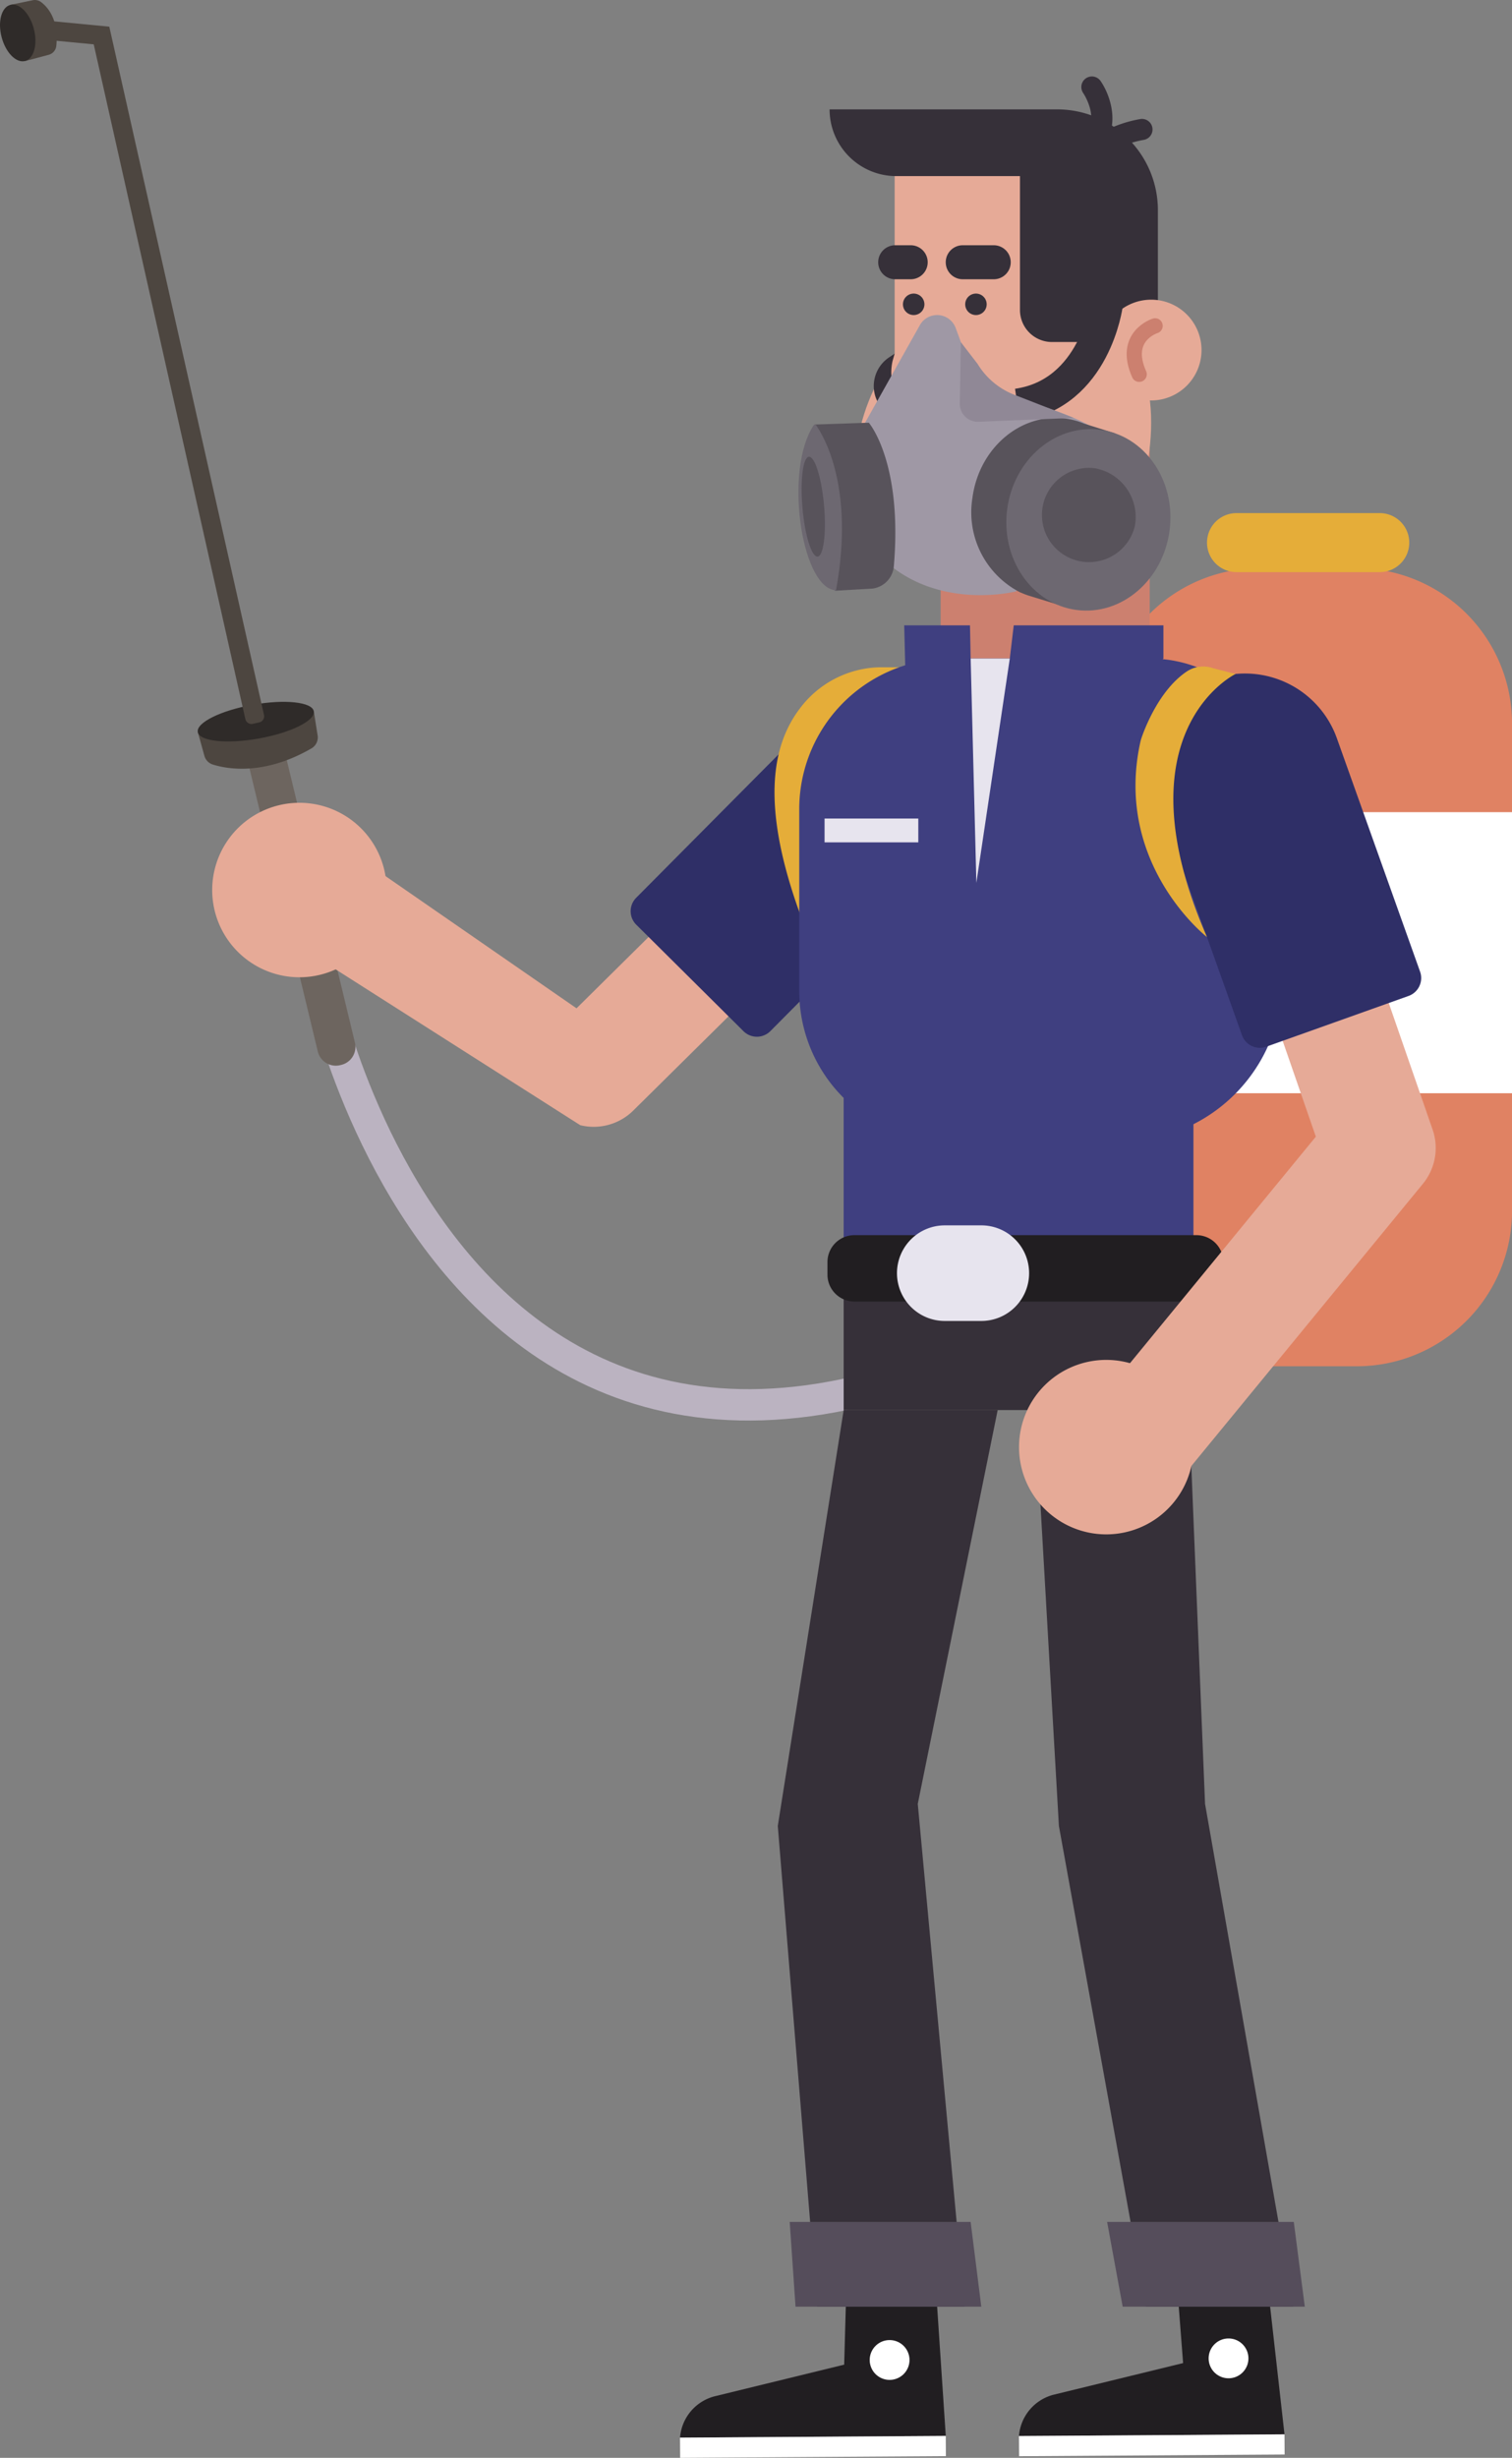 <svg id="Grupo_984028" data-name="Grupo 984028" xmlns="http://www.w3.org/2000/svg" xmlns:xlink="http://www.w3.org/1999/xlink" width="139.783" height="227.161" viewBox="0 0 139.783 227.161">
  <rect x="0" y="0" width="139.783" height="227.161" fill="#808080" stroke="none"/>
  <defs>
    <clipPath id="clip-path">
      <rect id="Rectángulo_344806" data-name="Rectángulo 344806" width="139.783" height="227.161" fill="none"/>
    </clipPath>
  </defs>
  <g id="Grupo_984027" data-name="Grupo 984027" clip-path="url(#clip-path)">
    <path id="Trazado_720904" data-name="Trazado 720904" d="M49.339,151.34s16.2,74.965,89.849,13.515" transform="translate(-19.304 -59.212)" fill="none" stroke="#bbb3c1" stroke-miterlimit="10" stroke-width="2.899"/>
    <path id="Trazado_720905" data-name="Trazado 720905" d="M43.713,140.257,36.635,110.93l3.433-.819,7.078,29.328a1.714,1.714,0,0,1-1.269,2.065l-.1.023a1.714,1.714,0,0,1-2.065-1.269" transform="translate(-14.334 -43.081)" fill="#6d655f"/>
    <path id="Trazado_720906" data-name="Trazado 720906" d="M30.036,109.9l.614,2.212a1.169,1.169,0,0,0,.78.8c1.343.421,4.743,1.035,9.109-1.489a1.175,1.175,0,0,0,.578-1.2l-.356-2.241Z" transform="translate(-11.752 -42.25)" fill="#4d4640"/>
    <path id="Trazado_720907" data-name="Trazado 720907" d="M40.757,107.426c.154.861-2.122,1.989-5.084,2.518s-5.488.259-5.641-.6,2.122-1.989,5.084-2.518,5.487-.259,5.641.6" transform="translate(-11.747 -41.689)" fill="#2f2b29"/>
    <path id="Trazado_720908" data-name="Trazado 720908" d="M24.968,67.649,10.95,5.288,5.839,4.8,6.008,3.04l6.382.614,14.3,63.608a.579.579,0,0,1-.438.692l-.59.134a.58.58,0,0,1-.693-.438" transform="translate(-2.285 -1.189)" fill="#4d4640"/>
    <path id="Trazado_720909" data-name="Trazado 720909" d="M1.57.451,3.65.02A.958.958,0,0,1,4.421.2c.6.454,1.641,1.6,1.4,4.034a.959.959,0,0,1-.706.831l-2.181.578Z" transform="translate(-0.614 0)" fill="#4d4640"/>
    <path id="Trazado_720910" data-name="Trazado 720910" d="M3.126,2.924c.376,1.432.015,2.769-.807,2.984S.526,5.138.149,3.706.135.937.957.722s1.793.77,2.169,2.2" transform="translate(0 -0.271)" fill="#2f2b29"/>
    <path id="Trazado_720911" data-name="Trazado 720911" d="M50.234,140.2l2.484-10.113,20.236,14,12.792-12.653,7.324,7.4L78.2,153.536a5.206,5.206,0,0,1-4.9,1.354Z" transform="translate(-19.654 -50.896)" fill="#e6aa97"/>
    <path id="Trazado_720912" data-name="Trazado 720912" d="M43.771,137.218a8.063,8.063,0,1,1,3.792-10.753,8.062,8.062,0,0,1-3.792,10.753" transform="translate(-12.609 -47.686)" fill="#e6aa97"/>
    <path id="Trazado_720913" data-name="Trazado 720913" d="M106.206,136.081l-9.912-9.842a1.757,1.757,0,0,1-.009-2.485l17.2-17.318A7.507,7.507,0,0,1,124.1,106.4l.684.679a9.013,9.013,0,0,1,.044,12.746l-16.135,16.249a1.757,1.757,0,0,1-2.485.009" transform="translate(-37.472 -40.776)" fill="#2f2f67"/>
    <path id="Trazado_720914" data-name="Trazado 720914" d="M130.009,101.31h-2.733a9.468,9.468,0,0,0-7.3,3.793c-2.594,3.405-3.86,9.2.58,20.531Z" transform="translate(-46.019 -39.637)" fill="#e5ad39"/>
    <path id="Trazado_720915" data-name="Trazado 720915" d="M191.038,160.023h-8.979A14.358,14.358,0,0,1,167.7,145.665V100.621a14.358,14.358,0,0,1,14.358-14.359h8.979A14.358,14.358,0,0,1,205.4,100.621v45.045a14.358,14.358,0,0,1-14.358,14.358" transform="translate(-65.613 -33.75)" fill="#e08263"/>
    <path id="Trazado_720916" data-name="Trazado 720916" d="M199.275,77.9H186.032a2.727,2.727,0,0,0,0,5.455h13.243a2.727,2.727,0,0,0,0-5.455" transform="translate(-71.718 -30.477)" fill="#e5ad39"/>
    <rect id="Rectángulo_344799" data-name="Rectángulo 344799" width="37.695" height="25.978" transform="translate(102.088 75.063)" fill="#fff"/>
    <path id="Trazado_720917" data-name="Trazado 720917" d="M118.6,350.041l8.434-.055.807,12.083-24.567.158a4.279,4.279,0,0,1,3.3-3.846l11.875-2.9Z" transform="translate(-40.405 -136.933)" fill="#211e21"/>
    <rect id="Rectángulo_344800" data-name="Rectángulo 344800" width="24.567" height="1.867" transform="translate(62.867 225.294) rotate(-0.368)" fill="#fff"/>
    <path id="Trazado_720918" data-name="Trazado 720918" d="M135.758,357.111a1.839,1.839,0,1,1-1.851-1.827,1.84,1.84,0,0,1,1.851,1.827" transform="translate(-51.676 -139.006)" fill="#fff"/>
    <path id="Trazado_720919" data-name="Trazado 720919" d="M169.5,349.8l8.434-.055,1.361,12.083-24.549.158a4.278,4.278,0,0,1,3.3-3.846l11.875-2.9Z" transform="translate(-60.544 -136.837)" fill="#211e21"/>
    <rect id="Rectángulo_344801" data-name="Rectángulo 344801" width="24.549" height="1.867" transform="translate(94.201 225.145) rotate(-0.368)" fill="#fff"/>
    <path id="Trazado_720920" data-name="Trazado 720920" d="M187.231,356.866a1.839,1.839,0,1,1-1.852-1.827,1.84,1.84,0,0,1,1.852,1.827" transform="translate(-71.815 -138.91)" fill="#fff"/>
    <rect id="Rectángulo_344802" data-name="Rectángulo 344802" width="31.929" height="14.247" transform="translate(77.996 116.074)" fill="#363039"/>
    <path id="Trazado_720921" data-name="Trazado 720921" d="M171.425,214.08l1.48,36.4,8.165,46.472H167.439l-8.046-44.436-2.206-38.434Z" transform="translate(-61.499 -83.759)" fill="#363039"/>
    <path id="Trazado_720922" data-name="Trazado 720922" d="M138.449,214.08l-7.388,36.4,4.322,46.472H121.751l-3.632-44.436,6.092-38.434Z" transform="translate(-46.214 -83.759)" fill="#363039"/>
    <rect id="Rectángulo_344803" data-name="Rectángulo 344803" width="19.328" height="23.965" transform="translate(86.961 36.899)" fill="#cc806f"/>
    <path id="Trazado_720923" data-name="Trazado 720923" d="M133.59,25.547V42.326s-7.143,9.3-1.163,16.778,15.781,4.817,19.935,2.325,6.312-12.957,3.987-17.941l-.368-18.849Z" transform="translate(-50.879 -9.64)" fill="#e6aa97"/>
    <path id="Trazado_720924" data-name="Trazado 720924" d="M148.067,40.379H145.2a1.571,1.571,0,0,1,0-3.143h2.866a1.571,1.571,0,0,1,0,3.143" transform="translate(-56.196 -14.569)" fill="#363039"/>
    <path id="Trazado_720925" data-name="Trazado 720925" d="M136.375,40.379h-1.433a1.571,1.571,0,0,1,0-3.143h1.433a1.571,1.571,0,0,1,0,3.143" transform="translate(-52.182 -14.569)" fill="#363039"/>
    <path id="Trazado_720926" data-name="Trazado 720926" d="M148.568,45.565a.992.992,0,1,1-.992-.992.992.992,0,0,1,.992.992" transform="translate(-57.351 -17.439)" fill="#363039"/>
    <path id="Trazado_720927" data-name="Trazado 720927" d="M139.113,45.565a.992.992,0,1,1-.992-.992.992.992,0,0,1,.992.992" transform="translate(-53.652 -17.439)" fill="#363039"/>
    <path id="Trazado_720928" data-name="Trazado 720928" d="M125.987,16.606h0a6.167,6.167,0,0,0,6.167,6.167h11.434V35.147a2.961,2.961,0,0,0,2.961,2.961h9.79V25.92a9.314,9.314,0,0,0-9.314-9.314Z" transform="translate(-49.293 -6.497)" fill="#363039"/>
    <path id="Trazado_720929" data-name="Trazado 720929" d="M165.194,18.825a.976.976,0,0,1-.715-1.641c1.536-1.653-.071-4.019-.088-4.043A.976.976,0,0,1,166,12.031c.877,1.266,1.986,4.251-.088,6.483a.974.974,0,0,1-.715.312" transform="translate(-64.251 -4.542)" fill="#363039"/>
    <path id="Trazado_720930" data-name="Trazado 720930" d="M165.194,22.063a.976.976,0,0,1-.668-1.689,11.345,11.345,0,0,1,5.137-2.306.976.976,0,0,1,.324,1.925,9.49,9.49,0,0,0-4.125,1.8.974.974,0,0,1-.668.264" transform="translate(-64.251 -7.064)" fill="#363039"/>
    <path id="Trazado_720931" data-name="Trazado 720931" d="M135.295,144.635h15.768a14.969,14.969,0,0,0,14.97-14.969V112.209a12.226,12.226,0,0,0-12.227-12.226H135.295A13.914,13.914,0,0,0,121.38,113.9v16.823a13.915,13.915,0,0,0,13.915,13.915" transform="translate(-47.49 -39.119)" fill="#3f3f80"/>
    <rect id="Rectángulo_344804" data-name="Rectángulo 344804" width="32.338" height="21.25" transform="translate(77.996 93.893)" fill="#3f3f80"/>
    <path id="Trazado_720932" data-name="Trazado 720932" d="M159.777,193.662H128.15a2.485,2.485,0,0,1-2.485-2.485v-1.164a2.485,2.485,0,0,1,2.485-2.485h31.627a2.485,2.485,0,0,1,2.485,2.485v1.164a2.485,2.485,0,0,1-2.485,2.485" transform="translate(-49.167 -73.371)" fill="#211e21"/>
    <path id="Trazado_720933" data-name="Trazado 720933" d="M176.486,50.157A4.657,4.657,0,1,1,171.83,45.5a4.656,4.656,0,0,1,4.656,4.656" transform="translate(-65.407 -17.802)" fill="#e6aa97"/>
    <path id="Trazado_720934" data-name="Trazado 720934" d="M174.187,49.472s-3.056.938-1.474,4.479" transform="translate(-67.396 -19.356)" fill="none" stroke="#cc806f" stroke-linecap="round" stroke-linejoin="round" stroke-width="1.406"/>
    <path id="Trazado_720935" data-name="Trazado 720935" d="M171.885,192.762l-8.049-6.607,21.914-26.7-5.892-17,9.839-3.411,6.847,19.756a5.207,5.207,0,0,1-.895,5.008Z" transform="translate(-64.101 -54.402)" fill="#e6aa97"/>
    <path id="Trazado_720936" data-name="Trazado 720936" d="M170.883,214.527a8.063,8.063,0,1,1-8.062-8.062,8.062,8.062,0,0,1,8.062,8.062" transform="translate(-60.549 -80.78)" fill="#e6aa97"/>
    <path id="Trazado_720937" data-name="Trazado 720937" d="M198.469,132.054l-13.157,4.692a1.757,1.757,0,0,1-2.245-1.065l-8.2-22.988a7.507,7.507,0,0,1,4.549-9.591l.908-.324a9.013,9.013,0,0,1,11.516,5.462l7.692,21.569a1.757,1.757,0,0,1-1.065,2.245" transform="translate(-68.247 -40.006)" fill="#2f2f67"/>
    <path id="Trazado_720938" data-name="Trazado 720938" d="M143.911,194.876h-3.379a4.418,4.418,0,0,1,0-8.835h3.379a4.418,4.418,0,1,1,0,8.835" transform="translate(-53.255 -72.789)" fill="#e7e4ee"/>
    <path id="Trazado_720939" data-name="Trazado 720939" d="M162.752,46.2s-1.07,8.274-8.247,9.3" transform="translate(-60.45 -18.077)" fill="none" stroke="#363039" stroke-miterlimit="10" stroke-width="3.014"/>
    <path id="Trazado_720940" data-name="Trazado 720940" d="M133.97,59.634a6.582,6.582,0,0,1-1.113-1.94,3.188,3.188,0,0,1,1.279-3.675l.489-.326-.195.678a4.84,4.84,0,0,0,.972,4.117Z" transform="translate(-51.914 -21.007)" fill="#363039"/>
    <path id="Trazado_720941" data-name="Trazado 720941" d="M131.377,57.783l5.04-8.97a1.829,1.829,0,0,1,3.331.2c.716,1.909,1.839,5.484,4.027,6.069,10.782,2.882,9.912,4.563,9.912,4.563l-8.34,13.724s-7.234,1.876-12.4-3.055Z" transform="translate(-51.402 -18.715)" fill="#9f98a5"/>
    <path id="Trazado_720942" data-name="Trazado 720942" d="M160.875,66.211l-.055-1.336L158,63.991l0,.008a6.858,6.858,0,0,0-1.787-.494c-4.146-.54-7.992,2.751-8.591,7.351a8.313,8.313,0,0,0,4.408,8.713l0,0,.131.051c.194.085.391.164.595.231l3.752,1.157-.472-.892a8.294,8.294,0,0,0,6.6-7.31,8.782,8.782,0,0,0-1.755-6.6" transform="translate(-57.724 -24.824)" fill="#58535b"/>
    <path id="Trazado_720943" data-name="Trazado 720943" d="M167.922,74.517c-.6,4.6-4.446,7.891-8.591,7.351s-7.022-4.706-6.423-9.306,4.446-7.89,8.592-7.351,7.021,4.706,6.422,9.306" transform="translate(-59.795 -25.491)" fill="#6d6871"/>
    <path id="Trazado_720944" data-name="Trazado 720944" d="M166.8,76.4a4.356,4.356,0,1,1-3.676-5.325A4.588,4.588,0,0,1,166.8,76.4" transform="translate(-61.88 -27.797)" fill="#58535b"/>
    <path id="Trazado_720945" data-name="Trazado 720945" d="M123.69,64.346l5.025-.169s3.135,3.606,2.314,13.254a2.279,2.279,0,0,1-1.957,2.076l-3.488.2Z" transform="translate(-48.394 -25.109)" fill="#58535b"/>
    <path id="Trazado_720946" data-name="Trazado 720946" d="M122.885,64.512c.734,1.046,3.559,5.8,1.859,15.192-.022.125-.125.071-.25.044-3.025-.642-4.523-11.105-1.851-15.191.061-.094.176-.138.241-.046" transform="translate(-47.442 -25.22)" fill="#6d6871"/>
    <path id="Trazado_720947" data-name="Trazado 720947" d="M145.861,51.956l-.1,5.631a1.667,1.667,0,0,0,1.745,1.723l8.784-.36-5.338-2.078a6.92,6.92,0,0,1-3.547-2.912Z" transform="translate(-57.029 -20.328)" fill="#908896"/>
    <path id="Trazado_720948" data-name="Trazado 720948" d="M123.812,73.877c.22,2.549-.051,4.654-.6,4.7s-1.18-1.981-1.4-4.53.051-4.654.6-4.7,1.18,1.98,1.4,4.53" transform="translate(-47.628 -27.132)" fill="#58535b"/>
    <path id="Trazado_720949" data-name="Trazado 720949" d="M120.469,345.177h17.175l-.987-7.835H119.93Z" transform="translate(-46.923 -131.986)" fill="#554d5b"/>
    <path id="Trazado_720950" data-name="Trazado 720950" d="M169.575,345.177h16.837l-1.019-7.835H168.136Z" transform="translate(-65.784 -131.986)" fill="#554d5b"/>
    <path id="Trazado_720951" data-name="Trazado 720951" d="M161.282,98.01V94.942H147.445L143.99,124.03,143.4,94.942h-6.081l.089,3.5.6,32.093H152.3l2.663-26.522Z" transform="translate(-53.726 -37.146)" fill="#3f3f80"/>
    <path id="Trazado_720952" data-name="Trazado 720952" d="M151.029,99.983l-3.09,20.726-.527-20.726Z" transform="translate(-57.675 -39.118)" fill="#e7e4ee"/>
    <rect id="Rectángulo_344805" data-name="Rectángulo 344805" width="8.667" height="2.202" transform="translate(76.23 75.651)" fill="#e7e4ee"/>
    <path id="Trazado_720953" data-name="Trazado 720953" d="M181.7,101.885s-10.942,5.278-2.644,24.316c0,0-8.63-6.715-6.165-18a4.253,4.253,0,0,1,.133-.467c.335-.961,1.683-4.424,4.174-6.084a2.727,2.727,0,0,1,2.41-.3Z" transform="translate(-67.472 -39.595)" fill="#e5ad39"/>
  </g>
</svg>
